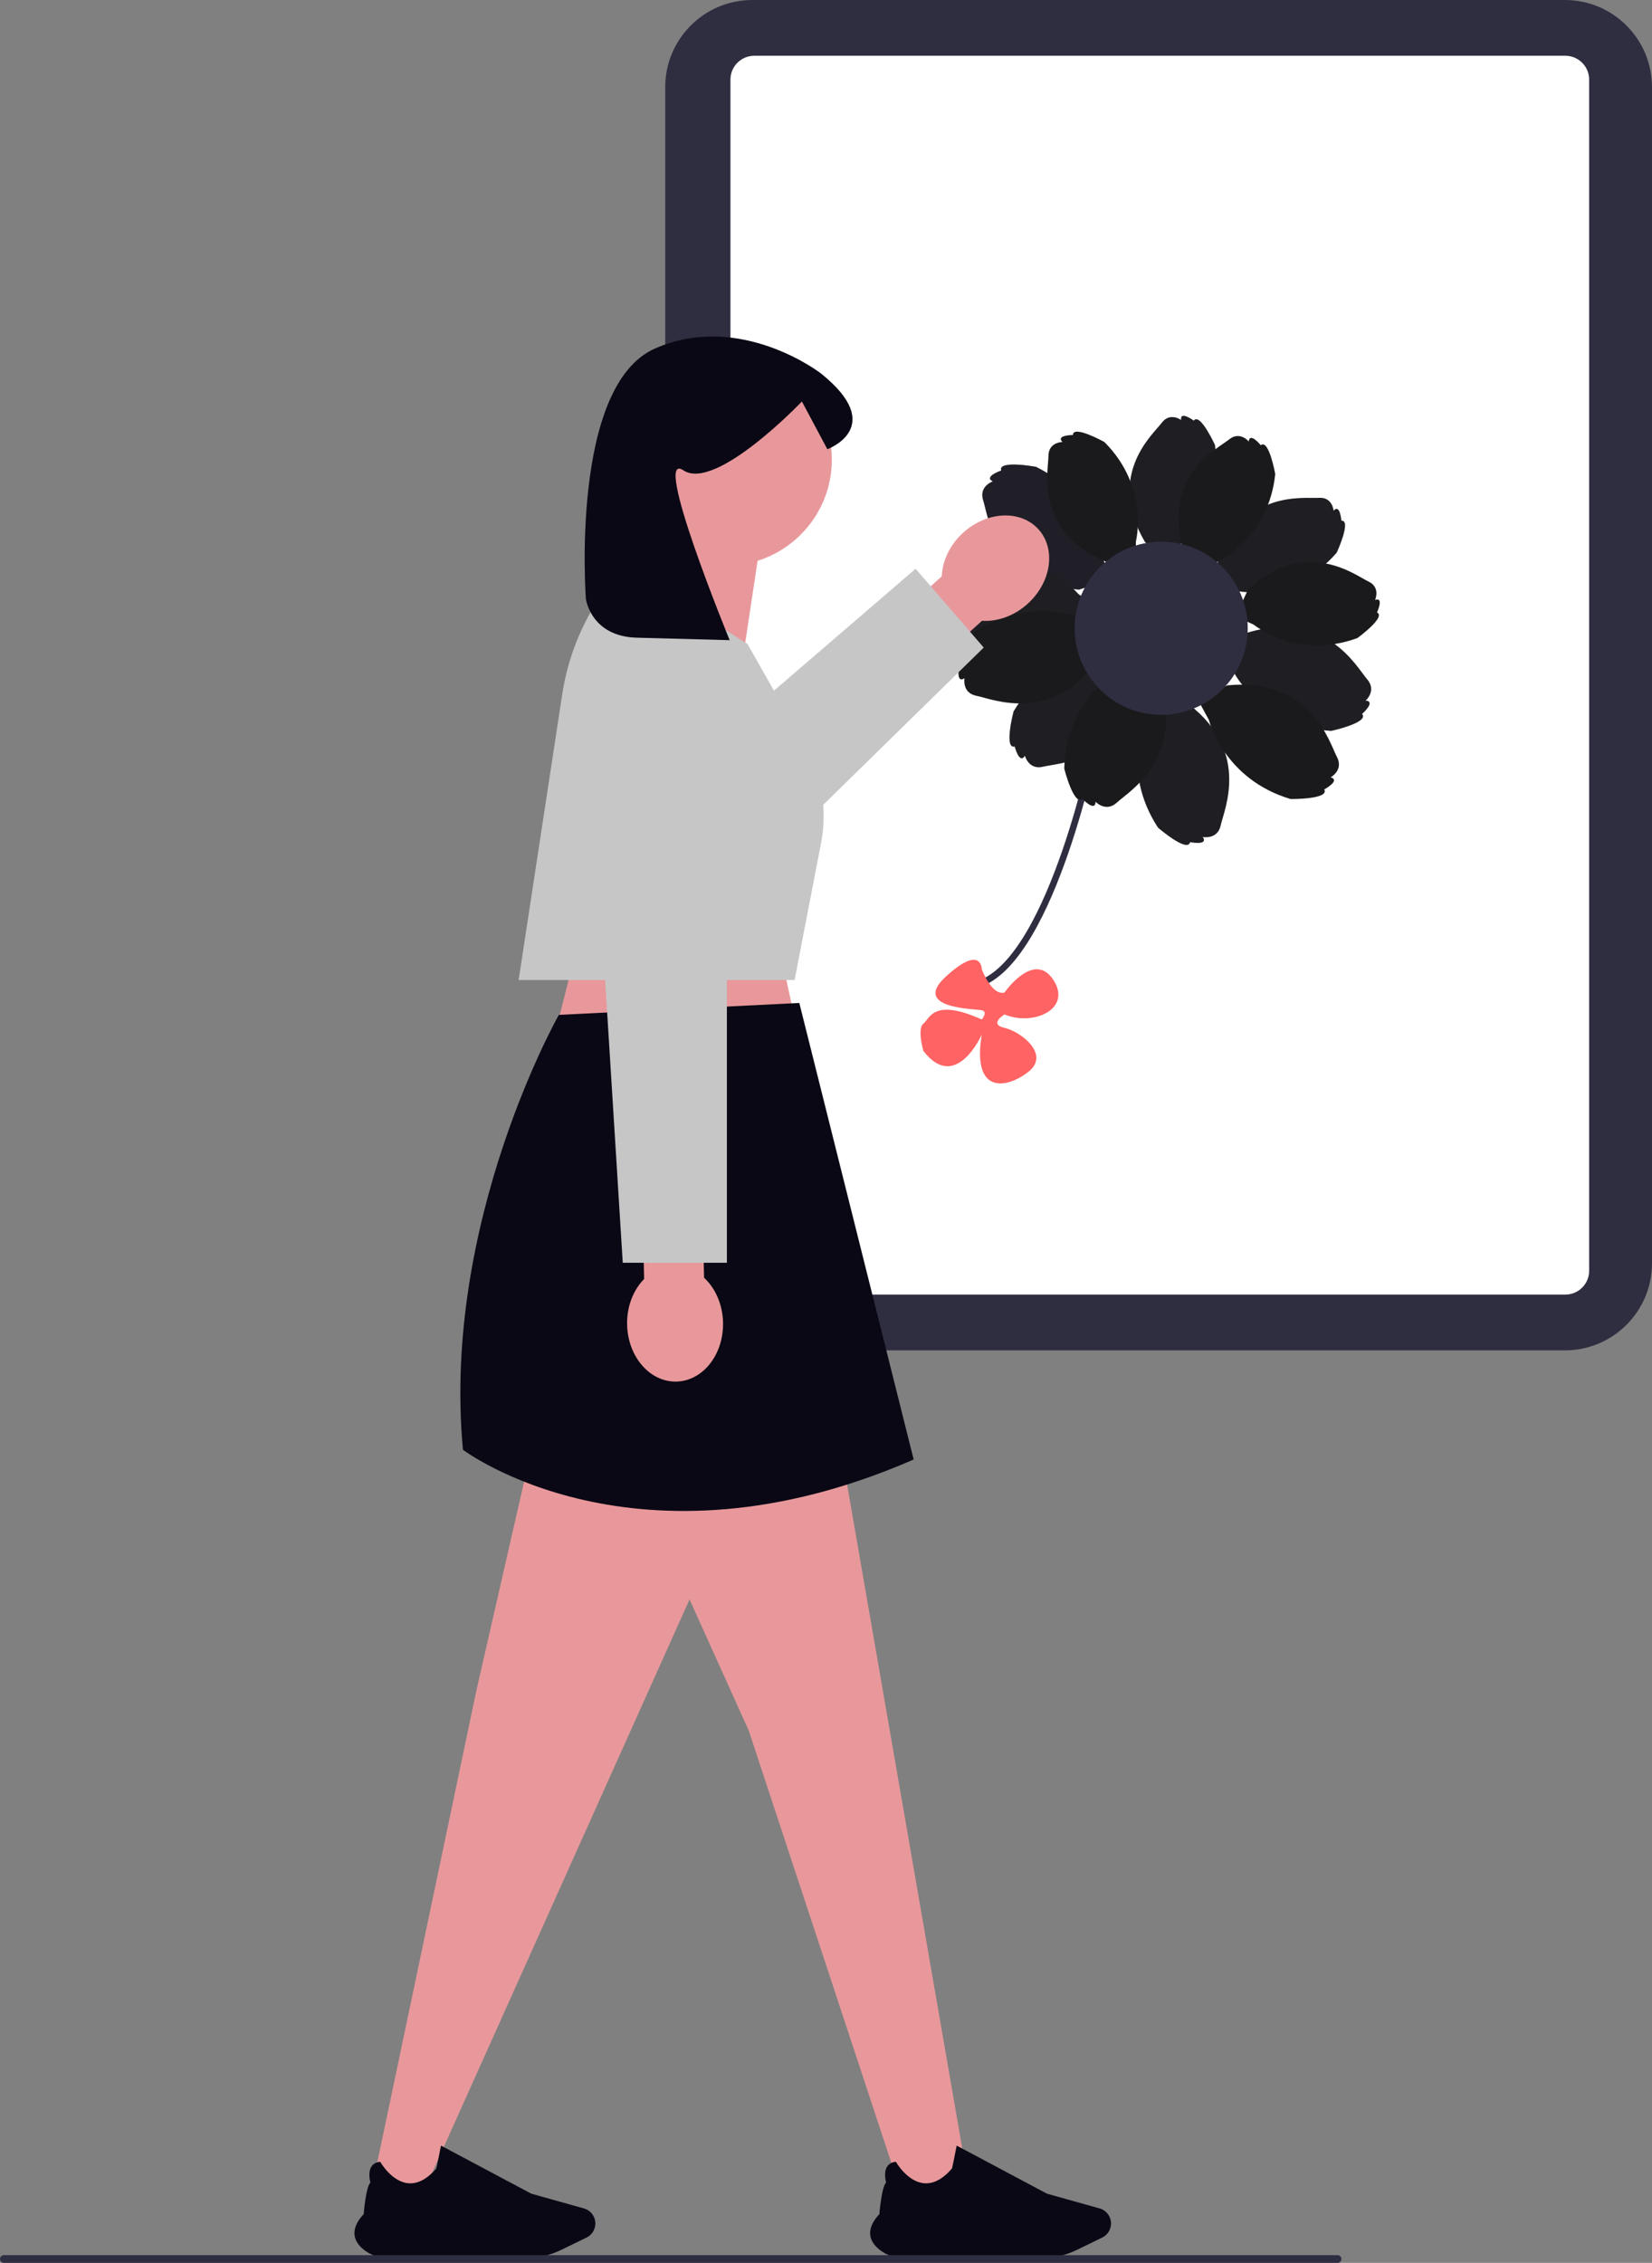 <svg xmlns="http://www.w3.org/2000/svg" width="509.354" height="697.37" viewBox="0 0 509.354 697.37" xmlns:xlink="http://www.w3.org/1999/xlink"><rect x="0" y="0" width="509.354" height="697.37" fill="#808080" stroke="none"/><path d="m482.518,416.152h-250.579c-14.797,0-26.836-12.039-26.836-26.836V26.836c0-14.797,12.039-26.836,26.836-26.836h250.579c14.797,0,26.836,12.039,26.836,26.836v362.479c0,14.797-12.039,26.836-26.836,26.836Z" fill="#2f2e41" stroke-width="0"/><path d="m482.646,398.965h-250.103c-4.04,0-7.327-3.287-7.327-7.327V24.515c0-4.04,3.287-7.327,7.327-7.327h250.103c4.04,0,7.327,3.287,7.327,7.327v367.123c0,4.04-3.287,7.327-7.327,7.327Z" fill="#fff" stroke-width="0"/><path d="m337.71,228.885s-13,65-35,74" fill="none" stroke="#2f2e41" stroke-miterlimit="10" stroke-width="2"/><path d="m309.71,305.885s9-13,15-4-6,14.484-15,10.742c0,0-5,3.007,0,4.133s14.393,8.253,7.196,13.689-17.196,6.318-14.196-11.623c0,0-8,18.059-18,5.059,0,0-2-6.834,0-8.417s3-8,18-1.291c0,0,2-2.391,0-2.841s-22-.45-11-10.45,11-2.174,11-2.174c0,0,3,8.174,7,7.174Z" fill="#ff6363" stroke-width="0"/><path d="m306.115,148.355s-4.443,1.495-2.948,5.939,3.411,25.363,29.545,27.426l9.526-3.206-2.138-6.353s-1.355-18.712-20.655-28.292c0,0-11.866-2.19-10.745,1.143,0,0-5.554,1.869-2.585,3.343Z" fill="#1a1a1c" stroke-width="0"/><path d="m306.115,148.355s-4.443,1.495-2.948,5.939,3.411,25.363,29.545,27.426l9.526-3.206-2.138-6.353s-1.355-18.712-20.655-28.292c0,0-11.866-2.19-10.745,1.143,0,0-5.554,1.869-2.585,3.343Z" fill="#2f2e41" opacity=".3" stroke-width="0"/><path d="m291.047,183.842s-2.714,3.823,1.109,6.537,17.676,18.505,40.025,4.803l5.818-8.195-5.465-3.88s-12.101-14.336-33.345-10.732c0,0-10.885,5.209-8.018,7.244,0,0-3.392,4.778-.124,4.224Z" fill="#1a1a1c" stroke-width="0"/><path d="m291.047,183.842s-2.714,3.823,1.109,6.537,17.676,18.505,40.025,4.803l5.818-8.195-5.465-3.88s-12.101-14.336-33.345-10.732c0,0-10.885,5.209-8.018,7.244,0,0-3.392,4.778-.124,4.224Z" fill="#2f2e41" opacity=".2" stroke-width="0"/><path d="m316,232.882s1.164,4.541,5.706,3.377,25.545-1.536,29.525-27.448l-2.496-9.736-6.493,1.665s-18.761-.025-29.735,18.518c0,0-3.056,11.673.349,10.8,0,0,1.456,5.676,3.144,2.824Z" fill="#1a1a1c" stroke-width="0"/><path d="m316,232.882s1.164,4.541,5.706,3.377,25.545-1.536,29.525-27.448l-2.496-9.736-6.493,1.665s-18.761-.025-29.735,18.518c0,0-3.056,11.673.349,10.8,0,0,1.456,5.676,3.144,2.824Z" fill="#2f2e41" opacity=".2" stroke-width="0"/><path d="m370.844,257.93s4.591.947,5.539-3.644,9.833-23.626-11.702-38.577l-9.843-2.03-1.354,6.565s-8.258,16.846,3.587,34.846c0,0,9.147,7.87,9.857,4.427,0,0,5.739,1.184,3.917-1.585Z" fill="#1a1a1c" stroke-width="0"/><path d="m370.844,257.93s4.591.947,5.539-3.644,9.833-23.626-11.702-38.577l-9.843-2.03-1.354,6.565s-8.258,16.846,3.587,34.846c0,0,9.147,7.87,9.857,4.427,0,0,5.739,1.184,3.917-1.585Z" fill="#2f2e41" opacity=".2" stroke-width="0"/><path d="m421.052,215.923s3.535-3.108.426-6.643-12.997-22.165-38-13.938l-7.578,6.664,4.444,5.054s8.513,16.803,30.103,18.188c0,0,11.839-2.575,9.507-5.226,0,0,4.418-3.885,1.097-4.099Z" fill="#1a1a1c" stroke-width="0"/><path d="m421.052,215.923s3.535-3.108.426-6.643-12.997-22.165-38-13.938l-7.578,6.664,4.444,5.054s8.513,16.803,30.103,18.188c0,0,11.839-2.575,9.507-5.226,0,0,4.418-3.885,1.097-4.099Z" fill="#2f2e41" opacity=".2" stroke-width="0"/><path d="m411.182,157.401s-.321-4.3-4.62-3.979-23.376-2.736-31.165,20.082l.688,9.218,6.147-.459s16.982,3.053,29.913-11.963c0,0,4.653-10.075,1.428-9.835,0,0-.401-5.375-2.39-3.064Z" fill="#1a1a1c" stroke-width="0"/><path d="m411.182,157.401s-.321-4.3-4.62-3.979-23.376-2.736-31.165,20.082l.688,9.218,6.147-.459s16.982,3.053,29.913-11.963c0,0,4.653-10.075,1.428-9.835,0,0-.401-5.375-2.39-3.064Z" fill="#2f2e41" opacity=".2" stroke-width="0"/><path d="m364.189,129.445s-3.469-2.561-6.03.908-17.319,15.936-5.102,36.722l7.436,5.49,3.662-4.959s13.39-10.882,10.44-30.478c0,0-4.603-10.098-6.524-7.497,0,0-4.336-3.201-3.882-.186Z" fill="#1a1a1c" stroke-width="0"/><path d="m364.189,129.445s-3.469-2.561-6.03.908-17.319,15.936-5.102,36.722l7.436,5.49,3.662-4.959s13.39-10.882,10.44-30.478c0,0-4.603-10.098-6.524-7.497,0,0-4.336-3.201-3.882-.186Z" fill="#2f2e41" opacity=".2" stroke-width="0"/><path d="m385.016,136.061s-2.724-3.342-6.066-.619-20.735,11.135-14.065,34.304l5.839,7.166,4.779-3.894s15.673-7.215,17.684-26.929c0,0-1.95-10.925-4.457-8.882,0,0-3.405-4.178-3.714-1.145Z" fill="#1a1a1c" stroke-width="0"/><path d="m423.966,184.9s1.813-3.912-2.098-5.725-19.086-13.771-36.999,2.366l-3.888,8.386,5.593,2.593s13.346,10.935,31.953,4.115c0,0,8.97-6.535,6.036-7.895,0,0,2.267-4.89-.596-3.84Z" fill="#1a1a1c" stroke-width="0"/><path d="m410.278,239.552s4.123-2.23,1.893-6.354-7.682-24.411-33.786-21.991l-8.84,4.782,3.189,5.896s4.523,18.207,25.174,24.359c0,0,12.066.136,10.393-2.957,0,0,5.154-2.788,1.977-3.735Z" fill="#1a1a1c" stroke-width="0"/><path d="m337.792,247.093s3.219,3.408,6.627.188c3.408-3.219,21.6-13.724,12.523-38.318l-6.902-7.306-4.872,4.603s-16.422,9.07-17.035,30.609c0,0,2.984,11.692,5.54,9.277,0,0,4.024,4.26,4.119.946Z" fill="#1a1a1c" stroke-width="0"/><path d="m297.376,208.992s-.85,4.61,3.761,5.46,23.829,9.331,38.321-12.515l1.822-9.884-6.592-1.215s-17.016-7.899-34.762,4.323c0,0-7.675,9.311-4.217,9.949,0,0-1.062,5.763,1.668,3.883Z" fill="#1a1a1c" stroke-width="0"/><path d="m327.577,136.218s-4.312,0-4.312,4.312-4.467,23.108,17.708,32.573h9.243v-6.164s4.308-16.707-9.705-30.72c0,0-9.701-5.389-9.701-2.156,0,0-5.389,0-3.234,2.156Z" fill="#1a1a1c" stroke-width="0"/><circle cx="358.028" cy="193.616" r="26.678" fill="#2f2e41" stroke-width="0"/><path d="m302.782,191.312l-23.496,21.235-12.398-13.718,23.496-21.235c.165-4.703,2.438-9.68,6.623-13.463,7.324-6.619,17.702-7.071,23.18-1.01,5.478,6.061,3.981,16.34-3.343,22.96-4.186,3.783-9.367,5.542-14.062,5.232Z" fill="#e8989b" stroke-width="0"/><polyline points="201.414 244.864 282.302 175.283 303.307 199.563 210.909 290.051" fill="#c6c6c7" stroke-width="0"/><polygon points="179.493 285.489 167.762 331.844 248.762 330.844 239.493 288.489 179.493 285.489" fill="#e8989b" stroke-width="0"/><polygon points="164.509 443.862 146.923 520.802 114.556 674.844 129.556 677.844 232.656 448.259 164.509 443.862" fill="#e8989b" stroke-width="0"/><polygon points="198.368 461.388 230.852 533.318 278.556 677.844 298.556 672.844 255.321 423.71 198.368 461.388" fill="#e8989b" stroke-width="0"/><path d="m172.311,312.759s-36.164,63.681-29.569,134.026c0,0,53.315,40.371,138.963,3l-35.257-140.69-74.138,3.664Z" fill="#090814" stroke-width="0"/><path d="m112.051,693.211c-1.722-1.411-2.651-2.987-2.762-4.684-.127-1.941.832-4.024,2.851-6.19.048-.623.675-8.347,2.071-9.73-.117-.413-.828-3.154.338-4.934.549-.838,1.434-1.327,2.631-1.452l.052-.005.026.046c.034.06,3.431,6.035,8.54,6.559,2.93.301,5.863-1.225,8.718-4.537.103-.245.909-4.278,1.43-6.949l.021-.107,27.842,14.818,16.275,4.56c2.045.573,3.474,2.474,3.474,4.623,0,1.832-1.054,3.529-2.685,4.323l-7.889,3.84c-3.296,1.604-6.972,2.452-10.629,2.452h-42.79c-2.772,0-5.44-.935-7.512-2.633Z" fill="#090814" stroke-width="0"/><path d="m271.051,693.211c-1.722-1.411-2.651-2.987-2.762-4.684-.127-1.941.832-4.024,2.851-6.19.048-.623.675-8.347,2.071-9.73-.117-.413-.828-3.154.338-4.934.549-.838,1.434-1.327,2.631-1.452l.052-.005.026.046c.034.06,3.431,6.035,8.54,6.559,2.93.301,5.863-1.225,8.718-4.537.103-.245.909-4.278,1.43-6.949l.021-.107,27.842,14.818,16.275,4.56c2.045.573,3.474,2.474,3.474,4.623,0,1.832-1.054,3.529-2.685,4.323l-7.889,3.84c-3.296,1.604-6.972,2.452-10.629,2.452h-42.79c-2.772,0-5.44-.935-7.512-2.633Z" fill="#090814" stroke-width="0"/><path d="m191.132,141.639c0-18.044,14.627-32.671,32.671-32.671s32.671,14.627,32.671,32.671c0,14.634-9.622,27.019-22.883,31.178l-6.316,41.741-32.198-26.831s6.956-8.86,10.686-18.85c-8.816-5.851-14.632-15.863-14.632-27.237Z" fill="#e8989b" stroke-width="0"/><path d="m192.012,173.891l38.481,24.598,17.762,31.367c5.143,9.082,6.88,19.7,4.899,29.948l-8.161,42.218h-85.086s13.444-88.081,13.444-88.081c1.716-11.242,5.998-21.938,12.514-31.258l6.147-8.793Z" fill="#c6c6c7" stroke-width="0"/><path d="m180.642,184.565s1.526,11.575,15.661,11.953q28.673.767,28.673.767s-24.238-58.987-14.272-52.342c9.967,6.645,36.544-21.214,36.544-21.214l7.842,14.708s18.735-6.784-2.028-23.398c0,0-24.774-19.153-51.074-7.652-26.301,11.502-21.345,77.178-21.345,77.178Z" fill="#090814" stroke-width="0"/><path d="m198.596,394.167l-.687-31.662,18.486-.401.687,31.662c3.449,3.202,5.726,8.177,5.848,13.817.214,9.869-6.234,18.014-14.401,18.191-8.168.177-14.963-7.68-15.177-17.549-.122-5.641,1.937-10.71,5.244-14.058Z" fill="#e8989b" stroke-width="0"/><polyline points="224.117 235.697 224.117 389.166 192.012 389.166 182.523 236.992" fill="#c6c6c7" stroke-width="0"/><path d="m413.6,696.18c0,.66-.53,1.19-1.19,1.19H1.19c-.66,0-1.19-.53-1.19-1.19s.53-1.19,1.19-1.19h411.22c.66,0,1.19.53,1.19,1.19Z" fill="#2e2e43" stroke-width="0"/></svg>